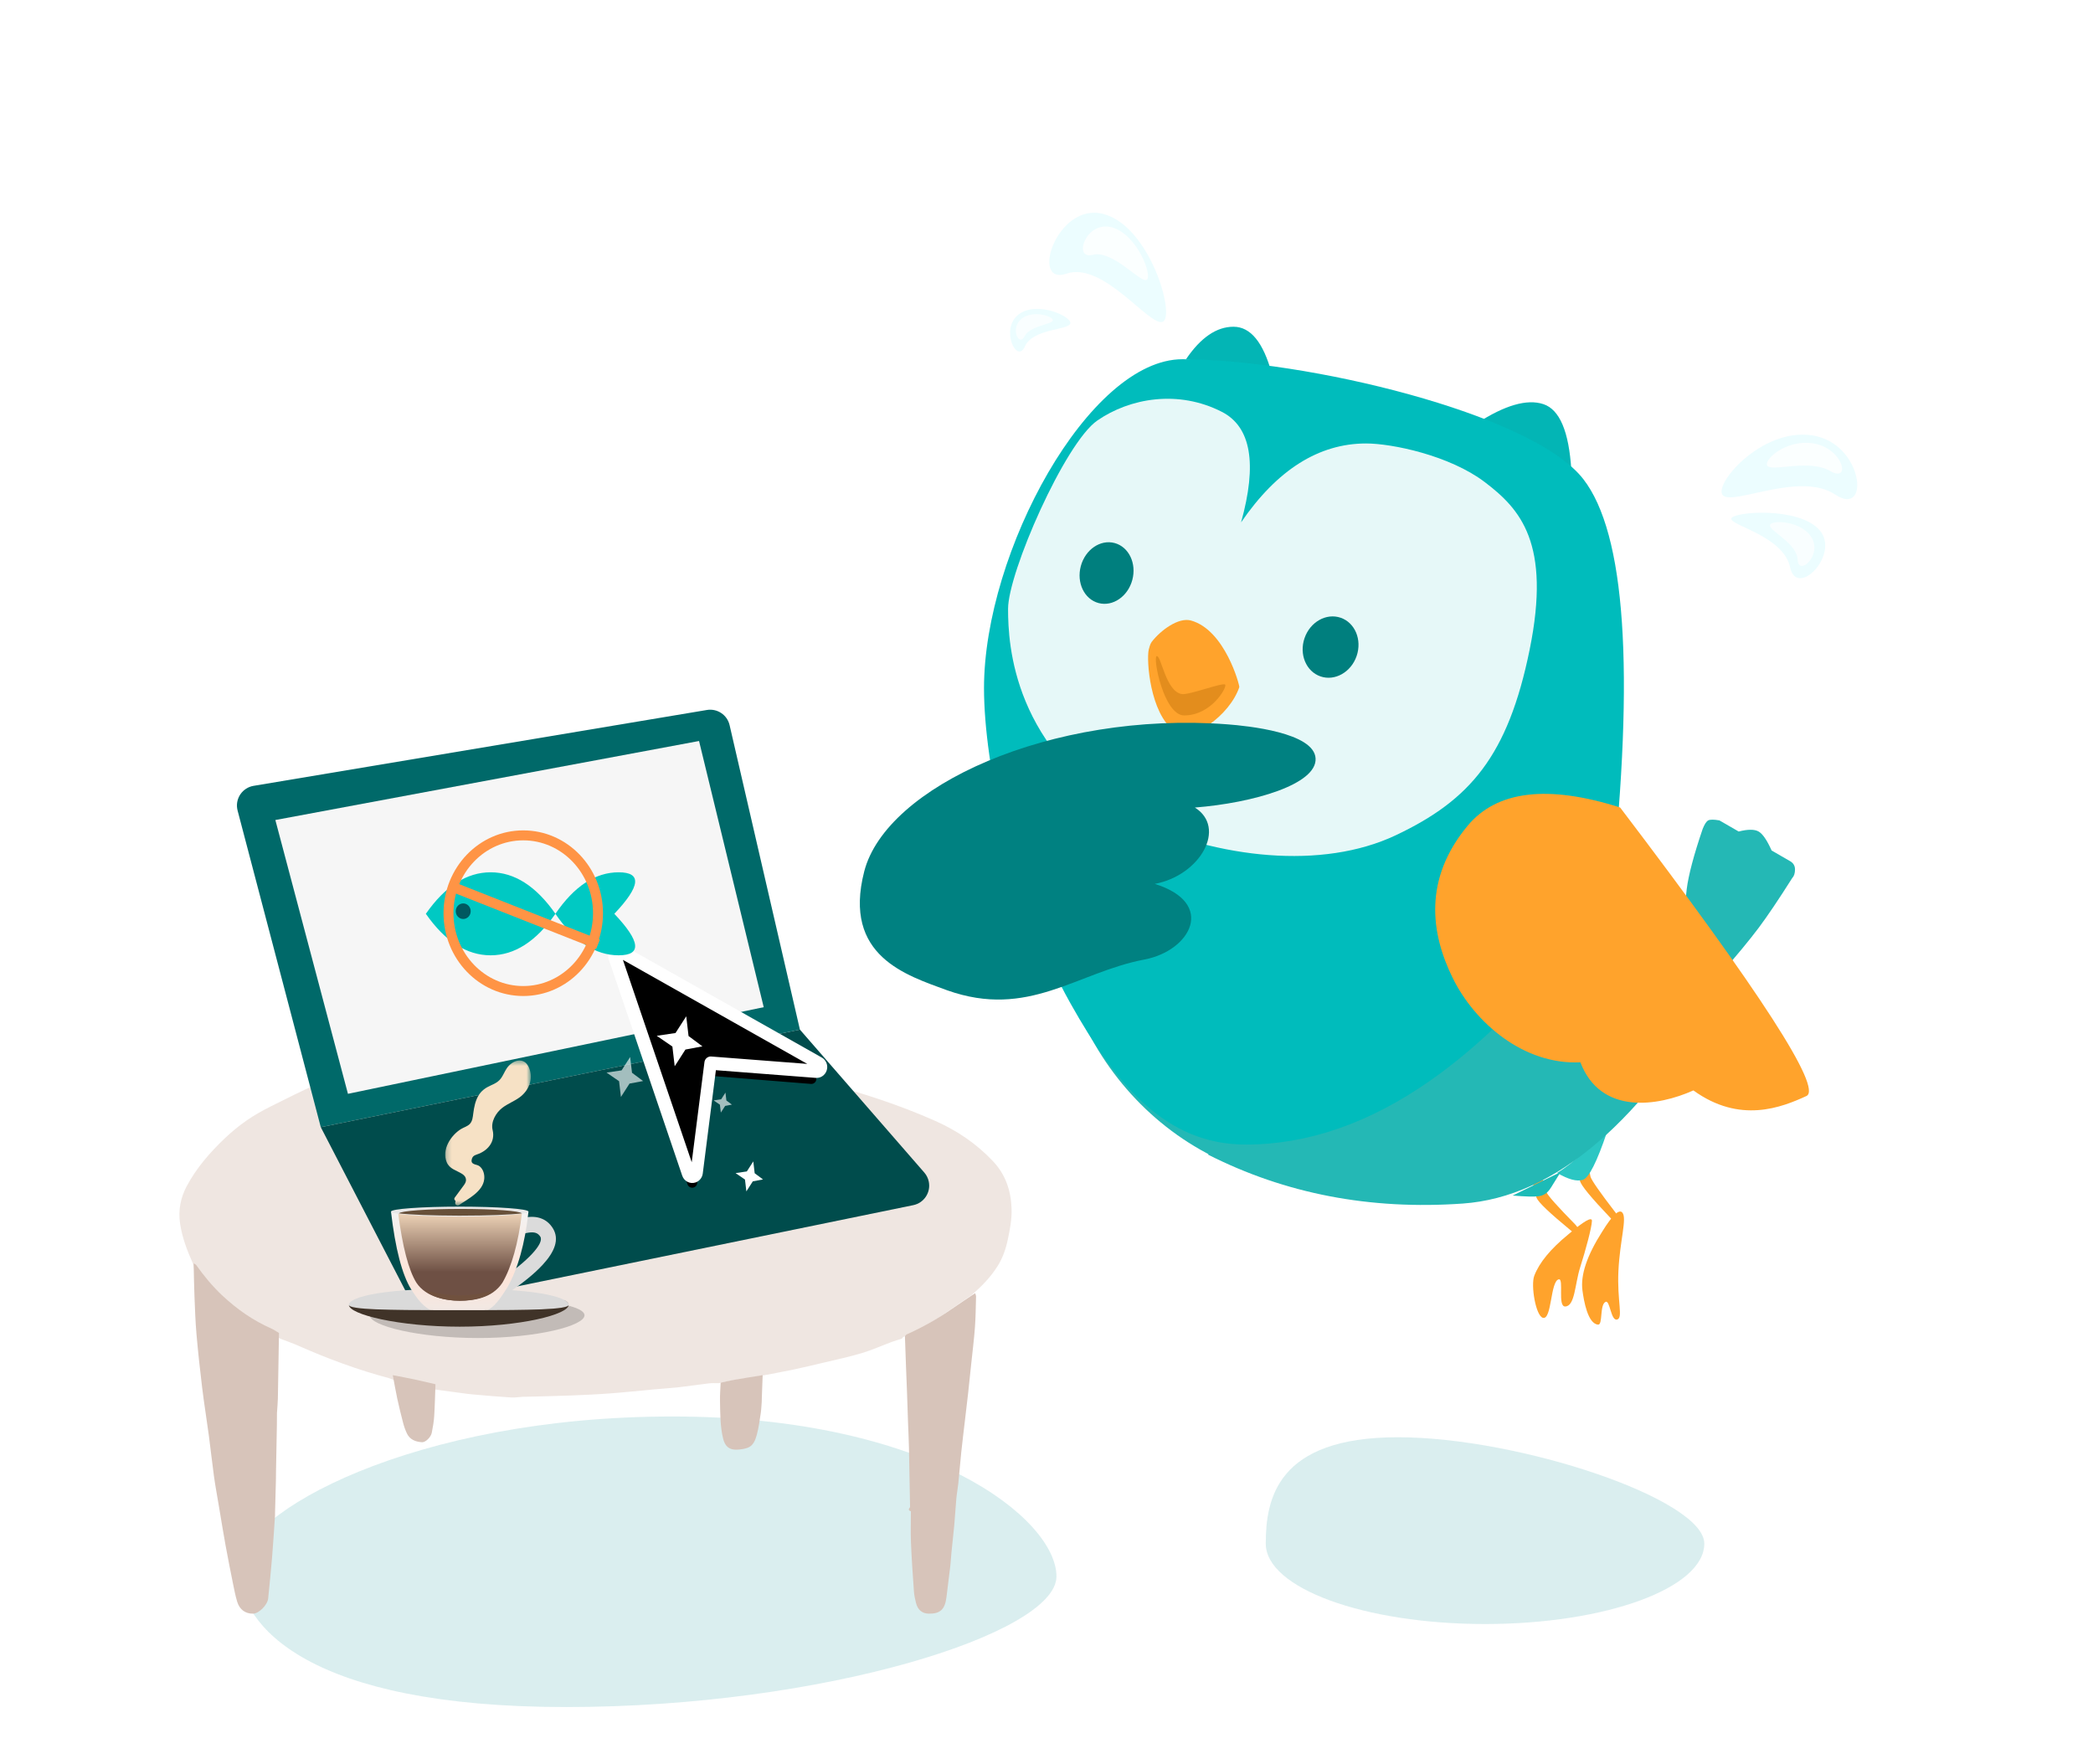 <svg xmlns="http://www.w3.org/2000/svg" xmlns:xlink="http://www.w3.org/1999/xlink" width="420" height="354" viewBox="0 0 420 354">
    <defs>
        <path id="hh6sxsbrob" d="M2.129 3.476L16.197 46.65c.171.525.736.812 1.26.641.37-.12.637-.444.684-.83l2.628-21.569 20.205 1.622c.55.044 1.033-.366 1.077-.916.03-.382-.16-.748-.49-.942L3.587 2.304c-.476-.28-1.09-.121-1.37.355-.145.247-.177.544-.088.817z"/>
        <path id="q54xt4fq2c" d="M0.176 0.411L17.367 0.411 17.367 29.496 0.176 29.496z"/>
        <path id="7m7135bd9g" d="M52.536 157.59c24.829 0 49.276-17.061 73.343-51.183 4.71-44.01 2.837-71.461-5.62-82.352C109.968 10.798 64.172 0 39.82 0 21.087 0 0 38.643 0 65.999c0 15.423 5.718 42.569 17.381 63.316 9.024 16.052 18.909 28.274 35.155 28.274z"/>
        <linearGradient id="i7vlmmu6ze" x1="50%" x2="50%" y1="0%" y2="116.688%">
            <stop offset="0%" stop-color="#F3F3F3"/>
            <stop offset="52.054%" stop-color="#FDE4D8"/>
            <stop offset="100%" stop-color="#EBEBEB"/>
        </linearGradient>
        <linearGradient id="rwxbpq1r5f" x1="50%" x2="50%" y1="0%" y2="67.601%">
            <stop offset="0%" stop-color="#EED4B8"/>
            <stop offset="100%" stop-color="#6E5044"/>
        </linearGradient>
        <filter id="cl57lcopna" width="122.7%" height="118.4%" x="-14.2%" y="-7.6%" filterUnits="objectBoundingBox">
            <feOffset dy="2" in="SourceAlpha" result="shadowOffsetOuter1"/>
            <feGaussianBlur in="shadowOffsetOuter1" result="shadowBlurOuter1" stdDeviation="2"/>
            <feColorMatrix in="shadowBlurOuter1" values="0 0 0 0 0 0 0 0 0 0 0 0 0 0 0 0 0 0 0.5 0"/>
        </filter>
    </defs>
    <g fill="none" fill-rule="evenodd">
        <g>
            <g>
                <path fill="#A4D6D7" d="M113.6 342.547c51.628 0 98.4-14.763 98.4-26.21 0-11.449-25.452-32.096-77.08-32.096S48 303.417 48 314.865s13.972 27.682 65.6 27.682z" opacity=".4" transform="translate(-530 -134) translate(530 134)"/>
                <g>
                    <g>
                        <path fill="#EFE6E1" d="M115.899 70.155c-1.222.164-2.442.329-3.663.49-1.384.18-2.763.398-4.15.526-2.557.236-5.114.444-7.673.607-.773.049-1.554-.1-2.332-.136-.685-.03-1.371-.026-2.058-.044-2.541-.07-5.084-.117-7.625-.22-2.633-.106-5.267-.223-7.895-.42-2.912-.217-5.818-.536-8.727-.8-1.682-.154-3.37-.252-5.048-.44-1.997-.224-3.986-.536-5.981-.77-.647-.077-1.306-.028-1.959-.036-.875-.182-1.747-.392-2.627-.54-1.945-.325-3.894-.619-5.842-.926-2.136-.41-4.278-.792-6.407-1.242-2.133-.45-4.255-.953-6.376-1.46-2.5-.598-5.018-1.127-7.479-1.869-2.061-.62-4.046-1.514-6.072-2.268-.64-.239-1.3-.417-1.951-.622-.11-.123-.2-.296-.335-.359-3.147-1.435-6.143-3.155-8.99-5.172-1.537-1.09-3.102-2.133-4.654-3.198-1.967-1.713-3.804-3.553-5.226-5.815-1.025-1.628-1.656-3.413-2.054-5.309-.431-2.048-.837-4.093-.767-6.213.12-3.687 1.23-6.91 3.747-9.57 3.326-3.511 7.185-6.114 11.505-8.041 7.554-3.37 15.376-5.838 23.317-7.924 4.732-1.243 9.455-2.528 14.211-3.659 3.352-.796 6.743-1.426 10.135-2.02 2.846-.498 5.712-.88 8.58-1.23 2.29-.28 4.592-.464 6.891-.643 3.05-.235 6.1-.5 9.153-.612 3.95-.145 7.908-.303 11.854-.17 3.204.107 6.409.532 9.59.999 4.496.66 8.983 1.408 13.447 2.271 2.903.56 5.805 1.23 8.62 2.152 2.793.916 5.507 2.13 8.2 3.351 3.208 1.453 6.374 3.014 9.522 4.607 1.616.817 3.217 1.708 4.709 2.747 1.543 1.077 3.024 2.285 4.397 3.593 2.969 2.824 5.687 5.932 7.65 9.62 1.198 2.252 1.732 4.747 1.333 7.458-.423 2.877-1.439 5.482-2.591 8.068-.133.3-.168.649-.249.975-.18.119-.415.194-.534.361-1.588 2.233-3.308 4.313-5.302 6.18-2.988 2.793-6.256 5.055-9.933 6.674-.528.232-1.008.583-1.509.88-1.218.47-2.454.893-3.65 1.422-5.897 2.606-11.913 4.835-18.118 6.481-.346.093-.674.255-1.01.387-1.418.304-2.84.59-4.252.919-1.28.297-2.549.639-3.822.96" transform="translate(-530 -134) translate(530 134) matrix(-1 0 0 1 203 142.641) translate(0 66.006)"/>
                        <path fill="#D7C4BA" d="M163.615 45.225c-1.573 2.213-3.279 4.275-5.256 6.123-2.962 2.77-6.2 5.011-9.847 6.616-.522.23-.998.578-1.495.871.071 4.364.135 8.726.221 13.09.02.981.119 1.96.183 2.942l.018 2.467c.058 3.154.118 6.307.177 9.461l.018 1.645.178 6.582-.002.411c.194 2.816.36 5.635.593 8.449.226 2.742.51 5.48.783 8.219.13 1.313 1.856 3.038 3.024 3.058 1.546.026 2.722-.807 3.205-2.428.355-1.191.591-2.425.839-3.65.515-2.555 1.027-5.112 1.493-7.677.484-2.668.914-5.345 1.362-8.02.327-1.938.687-3.87.957-5.819.374-2.687.655-5.389 1.016-8.079.433-3.223.956-6.435 1.351-9.665.437-3.574.824-7.16 1.139-10.75.219-2.507.302-5.031.403-7.55.089-2.216.116-4.436.17-6.654-.179.118-.412.192-.53.358M21.073 59.135c-3.173-1.42-6.193-3.123-9.064-5.12-1.549-1.078-3.126-2.112-4.69-3.166-.065.227-.188.456-.182.68.058 2.078.072 4.161.227 6.23.189 2.499.502 4.987.763 7.478.2 1.92.397 3.839.608 5.758.188 1.686.396 3.368.592 5.053.26 2.218.535 4.436.77 6.656.219 2.091.381 4.19.596 6.281.103 1.013.3 2.014.394 3.027.164 1.79.26 3.588.423 5.378.168 1.853.386 3.703.57 5.555.087.878.12 1.762.221 2.638.245 2.082.528 4.16.772 6.244.29 2.474 1.259 3.387 3.59 3.33 1.295-.032 2.18-.759 2.525-2.15.187-.754.361-1.525.415-2.299.23-3.256.458-6.513.594-9.774.09-2.103.017-4.212.017-6.318.563-.169.472-.477.165-.832.073-3.986.136-7.974.223-11.96.038-1.7.127-3.4.188-5.1.072-2.072.136-4.148.21-6.221.06-1.63.132-3.26.193-4.891.076-2.041.145-4.082.217-6.122-.111-.12-.201-.293-.337-.355M55.774 68.254c-1.936-.335-3.877-.637-5.817-.953l.173 4.7c.004.213.007.428.012.641.064.772.087 1.551.203 2.311.216 1.418.404 2.853.765 4.229.3 1.144.742 2.324 1.94 2.72.64.213 1.326.31 1.997.347 1.579.088 2.458-.612 2.854-2.25.602-2.487.566-5.045.617-7.587.024-1.2-.081-2.401-.128-3.602-.871-.187-1.74-.403-2.616-.556M115.615 69.123c.08 2.135.12 4.27.255 6.402.07 1.123.269 2.245.49 3.353.174.872 1.254 1.922 1.942 1.882 1.3-.078 2.445-.52 3.034-1.747.317-.663.568-1.365.754-2.073.431-1.637.834-3.283 1.192-4.937.337-1.56.601-3.135.897-4.702-1.503.295-3.011.572-4.51.89-1.356.289-2.703.62-4.054.932" transform="translate(-530 -134) translate(530 134) matrix(-1 0 0 1 203 142.641) translate(0 66.006)"/>
                    </g>
                    <g>
                        <path fill="#006969" d="M44.906-.171l90.965 15.222c2.178.365 3.65 2.427 3.284 4.605-.02.12-.045.24-.076.357l-16.692 63.534L26.24 63.968l14.11-61.094C40.823.814 42.82-.52 44.905-.171z" transform="translate(-530 -134) translate(530 134) matrix(-1 0 0 1 203 142.641) translate(16.242)"/>
                        <path fill="#004C4C" d="M26.239 63.968l96.148 19.579-17.34 33.5c-.823 1.59-2.602 2.44-4.356 2.08L3.495 99.194c-2.164-.443-3.558-2.558-3.114-4.722.138-.674.448-1.302.9-1.822L26.24 63.968z" transform="translate(-530 -134) translate(530 134) matrix(-1 0 0 1 203 142.641) translate(16.242)"/>
                        <path fill="#F6F6F6" d="M46.481 6.053L33.503 59.466 116.936 76.853 131.503 21.91z" transform="translate(-530 -134) translate(530 134) matrix(-1 0 0 1 203 142.641) translate(16.242)"/>
                    </g>
                </g>
                <g>
                    <g fill="#000" transform="translate(-530 -134) translate(530 134) translate(121.76 188.992)">
                        <use filter="url(#cl57lcopna)" xlink:href="#hh6sxsbrob"/>
                        <use xlink:href="#hh6sxsbrob"/>
                    </g>
                    <path fill="#FFF" fill-rule="nonzero" d="M.503 1.632C.213 2.175.16 2.82.358 3.404L15.142 46.93c.386 1.139 1.6 1.74 2.71 1.344l.14-.056c.687-.303 1.173-.956 1.27-1.724l2.634-20.735 20.055 1.546c1.172.09 2.194-.811 2.282-2.014.063-.852-.366-1.664-1.096-2.076L3.395.773C2.365.191 1.07.576.503 1.633zM3.24 3.625l37 20.873-19.28-1.484-.118-.003c-.625.01-1.16.49-1.242 1.137l-2.553 20.083L3.239 3.625z" transform="translate(-530 -134) translate(530 134) translate(121.76 188.992)"/>
                </g>
                <g>
                    <g fill="#ECFDFF">
                        <path d="M27.02 21.634c-2.822.993-13.02-9.658-21.193-7.518-8.173 2.14-2.057-11.576 8.238-9.74C24.361 6.215 29.841 20.643 27.02 21.635z" transform="translate(-530 -134) translate(530 134) matrix(-1 0 0 1 375 82.253) rotate(-19 14.898 12.953)"/>
                        <path d="M28.514 24.996c-.284 1.373-11.024-.119-14.356 5.403-3.333 5.521-8.683-5.75-3.19-8.97 5.492-3.22 17.83 2.194 17.546 3.567z" transform="translate(-530 -134) translate(530 134) matrix(-1 0 0 1 375 82.253) rotate(-19 18.56 26.16)"/>
                    </g>
                    <path fill="#FFF" fill-opacity=".8" d="M19.385 13.804c-1.611.43-7.454-4.12-12.121-3.192-4.667.93-1.192-4.958 4.694-4.185 5.886.772 9.038 6.947 7.427 7.377z" transform="translate(-530 -134) translate(530 134) matrix(-1 0 0 1 375 82.253) rotate(-19 12.45 10.094)"/>
                    <path fill="#FFF" fill-opacity=".7" d="M19.637 30.187c-1.103.413-5.087-4.041-8.282-3.152-3.195.89-.802-4.836 3.222-4.063 4.024.773 6.163 6.802 5.06 7.215z" transform="translate(-530 -134) translate(530 134) matrix(-1 0 0 1 375 82.253) rotate(-72 14.9 26.557)"/>
                </g>
                <g>
                    <g fill="#ECFDFF">
                        <path d="M19.23 22.243c-.455-1.341 6.658-4.711 10.395-1.812 3.738 2.9.317 10.03-1.28 6.414-1.595-3.615-8.661-3.261-9.116-4.602zM12.607.239c9.371-2.432 14.773 14.527 7.374 11.985S3.203 23.067.652 21.874C-1.9 20.682 3.238 2.672 12.608.24z" transform="translate(-530 -134) translate(530 134) matrix(-1 0 0 1 234 42.688)"/>
                    </g>
                    <path fill="#FFF" fill-opacity=".8" d="M2.637 3.528c1.2-.848 8.126 4.112 11.732 2.07 3.606-2.044 3.116 6.314-2.253 6.332-5.368.017-10.677-7.554-9.479-8.402z" transform="translate(-530 -134) translate(530 134) matrix(-1 0 0 1 234 42.688) scale(1 -1) rotate(15 67.908 0)"/>
                    <path fill="#FFF" fill-opacity=".7" d="M23.144 20.35c.707-.474 4.384 1.719 6.49.547 2.105-1.172 1.485 3.03-1.525 3.262-3.01.232-5.672-3.335-4.965-3.809z" transform="translate(-530 -134) translate(530 134) matrix(-1 0 0 1 234 42.688) scale(1 -1) rotate(-34 -45.746 0)"/>
                </g>
                <path fill="#A4D6D7" d="M298 325.888c24.3 0 44-7.225 44-16.138 0-8.913-37.2-21.344-61.5-21.344-24.3 0-26.5 12.431-26.5 21.344 0 8.913 19.7 16.138 44 16.138z" opacity=".4" transform="translate(-530 -134) translate(530 134)"/>
                <g fill="#FFF">
                    <path d="M4.063 16.239L1.18 17.601 2.542 14.719 1.325 11.925 4.118 13.144 7.002 11.78 5.638 14.664 6.647 17.248z" opacity=".64" transform="translate(-530 -134) translate(530 134) rotate(13 -819.124 648.318) rotate(-45 4.09 14.69)"/>
                    <path d="M24.319 16.068L22.877 16.749 23.558 15.308 22.95 13.911 24.346 14.52 25.788 13.838 25.106 15.28 25.611 16.572z" opacity=".64" transform="translate(-530 -134) translate(530 134) rotate(13 -819.124 648.318) rotate(-45 24.333 15.294)"/>
                    <path d="M13.183 7.166L9.58 8.869 11.283 5.266 9.762 1.774 13.252 3.297 16.857 1.592 15.153 5.197 16.414 8.428z" transform="translate(-530 -134) translate(530 134) rotate(13 -819.124 648.318) rotate(-45 13.219 5.23)"/>
                    <path d="M32.858 29.678L30.696 30.7 31.718 28.538 30.805 26.443 32.899 27.356 35.062 26.334 34.039 28.497 34.796 30.435z" transform="translate(-530 -134) translate(530 134) rotate(13 -819.124 648.318) rotate(-45 32.88 28.517)"/>
                </g>
                <g>
                    <g transform="translate(-530 -134) translate(530 134) translate(70 212.4) translate(19.156)">
                        <mask id="nsoewyoohd" fill="#fff">
                            <use xlink:href="#q54xt4fq2c"/>
                        </mask>
                        <path fill="#F6E1C5" d="M17 1.848c-.96-2.298-3.379-1.54-4.499.18-.383.587-.648 1.252-1.041 1.834-.544.804-1.252 1.16-2.093 1.53C8.284 5.87 7.41 6.47 6.803 7.54c-.595 1.048-.83 2.264-.985 3.453-.097.745-.158 1.57-.684 2.131-.476.508-1.193.677-1.774 1.033-2.029 1.24-3.967 4.181-2.864 6.688.595 1.349 1.895 1.577 3.014 2.278.437.273.78.599.836 1.137.057.541-.219.89-.517 1.307-.56.787-1.147 1.557-1.72 2.334-.199.268-.07.536.152.662-.03.117-.047.24-.069.415-.046.388.458.651.749.448 1.787-1.246 4.814-2.688 5.075-5.234.096-.935-.198-1.984-.941-2.565-.378-.296-.812-.27-1.207-.482-.372-.201-.46-.444-.366-.863.15-.665.505-.837 1.096-1.038 2.059-.697 3.68-2.486 3.102-4.875-.4-1.653.647-3.465 1.93-4.456C12.71 9.081 14 8.61 15.1 7.812c1.848-1.342 2.854-3.688 1.9-5.964" mask="url(#nsoewyoohd)"/>
                    </g>
                    <g transform="translate(-530 -134) translate(530 134) translate(70 212.4) translate(0 29.918)">
                        <path fill="#DBDBDB" fill-rule="nonzero" d="M35.913 5.058c1.32-.237 2.053.034 2.517.792.81 1.324-2.54 4.97-8.133 8.69l-1.26.84 1.61 2.625 1.262-.839c2.846-1.893 5.308-3.853 7.01-5.706 2.413-2.627 3.371-5.098 2.036-7.283-1.165-1.906-3.12-2.628-5.552-2.19l-1.475.266.51 3.071 1.475-.266z"/>
                        <path fill="#0F0F0F" d="M25.932 26.178c11.867 0 21.36-2.451 21.36-4.567 0-2.115-9.62-3.536-21.487-3.536-11.867 0-21.615 1.42-21.615 3.536s9.875 4.567 21.742 4.567z" opacity=".201"/>
                        <path fill="#DADADA" d="M22.124 20.596c12.146 0 21.993 0 21.993-1.084s-3.904-3.252-21.993-3.252C4.034 16.26 0 18.428 0 19.512c0 1.084 9.977 1.084 22.124 1.084z"/>
                        <path fill="url(#i7vlmmu6ze)" d="M8.459.813h27.59c-.695 6.414-2.126 11.517-4.295 15.311-2.468 3.83-3.644 5.556-9.5 5.556s-7.455-1.707-9.76-5.285C10.67 13.415 9.326 8.22 8.458.813z"/>
                        <path fill="url(#rwxbpq1r5f)" d="M9.89 1.084c3.21.361 7.418.542 12.624.542s9.283-.18 12.233-.542c-.761 6.101-2.062 10.754-3.904 13.956-2.095 3.233-5.986 3.659-8.59 3.659-2.602 0-6.76-.638-8.719-3.659-1.546-2.516-2.761-7.168-3.643-13.956z"/>
                        <path fill="#70513E" d="M29.512 16.412c-1.31 1.354-4.068 2.287-7.258 2.287-3.19 0-5.949-.933-7.258-2.287 2.06.758 4.561 1.203 7.258 1.203 2.582 0 4.986-.408 6.994-1.11z"/>
                        <ellipse cx="22.254" cy=".813" fill="#E8E8E8" rx="13.795" ry="1"/>
                        <path fill="#675039" d="M22.748.271c6.413.015 11.602.404 11.977.892-2.196.274-6.897.463-12.341.463h-.39c-5.279-.01-9.81-.196-11.953-.464.384-.497 5.763-.891 12.343-.891z"/>
                        <path fill="#403328" d="M19.065 20.595h6.114c10.7-.007 18.938-.092 18.938-1.083 0-.305-.309-.696-1.156-1.1.75.336 1.156.705 1.156 1.1 0 1.945-9.717 4.39-21.863 4.39C10.107 23.902 0 21.457 0 19.512c0 .991 8.346 1.076 19.065 1.083z"/>
                    </g>
                </g>
                <g>
                    <g>
                        <g>
                            <path fill="#FFA32C" d="M20.507 19.1c-4.173 3.82-6.462 7.267-6.867 10.345-.28 2.122-.705 6.791 1.264 7.462.917.313 1.3-3.802 2.627-4.026.966-.164 0 4.026 1.313 4.026s.919-3.562 2.79-9.394c1.871-5.833 4.432-9.729 3.775-11.07-.438-.896-2.072-.01-4.902 2.658z" transform="translate(-530 -134) translate(530 134) translate(170 53.1) translate(126 172.835) rotate(-15 31.066 1.191)"/>
                            <path fill="#FFA32C" d="M10.986 1.35c-.886 4.027-1.33 6.515-1.333 7.464-.002.95 1.304 3.825 3.918 8.629.436.893.872 1.339 1.31 1.338.438-.001.44-.672.006-2.013-1.984-4.788-2.974-7.548-2.972-8.282.002-.734.349-3.115 1.042-7.141-.243-.447-.584-.67-1.022-.668-.438 0-.754.225-.949.673z" transform="translate(-530 -134) translate(530 134) translate(170 53.1) translate(126 172.835) rotate(-15 31.066 1.191) rotate(-7 12.432 9.729)"/>
                            <path fill="#FFA32C" d="M20.157.671c-.876 4.026-1.313 6.514-1.313 7.463 0 .95 1.313 3.83 3.939 8.642.438.895.875 1.342 1.313 1.342.438 0 .438-.671 0-2.013-1.995-4.795-2.992-7.56-2.992-8.293 0-.735.34-3.115 1.022-7.141C21.882.224 21.541 0 21.104 0c-.438 0-.754.224-.947.671z" transform="translate(-530 -134) translate(530 134) translate(170 53.1) translate(126 172.835) rotate(-15 31.066 1.191)"/>
                            <path fill="#FFA32C" d="M17.21 20.201c-4.469-.842-8.03-.806-10.685.11-1.963.677-6.006 5.439-5.359 6.765.815 1.667 6.591-3.614 7.961-2.534.86.679-4.387 3.307-3.352 4.485 1.307 1.486 4.643-1.38 7.963-2.747 3.32-1.367 7.564-3.326 8.639-4.173.716-.565-1.006-1.2-5.166-1.906z" transform="translate(-530 -134) translate(530 134) translate(170 53.1) translate(126 172.835) rotate(-15 31.066 1.191) rotate(-35 11.816 24.52)"/>
                            <path fill="#2BC6C3" d="M14.832 5.368c1.818 1.844 3.359 2.739 4.624 2.684C20.72 7.998 23.118 5.314 26.65 0c-1.573.573-3.444 1.468-5.614 2.684-2.17 1.217-4.238 2.111-6.204 2.684z" transform="translate(-530 -134) translate(530 134) translate(170 53.1) translate(126 172.835) rotate(-15 31.066 1.191)"/>
                        </g>
                        <path fill="#1CBBB7" d="M7.288 12.618c2.41.867 4.082 1.363 5.017 1.487 1.403.187 2.257-.522 2.824-1.036.377-.342 1.274-1.182 2.69-2.52L7.29 12.618z" transform="translate(-530 -134) translate(530 134) translate(170 53.1) translate(126 172.835) rotate(-15 12.554 12.343)"/>
                    </g>
                    <g transform="translate(-530 -134) translate(530 134) translate(170 53.1)">
                        <g transform="translate(14.46)">
                            <path fill="#24B8B5" d="M160.574 142.614c3.463-3.965 6.085-7.136 7.865-9.515 1.78-2.378 4.027-5.712 6.741-10.001.375-.386.562-.965.562-1.736s-.374-1.35-1.123-1.735l-3.57-2.06c-.925-2.07-1.795-3.34-2.61-3.81-.815-.47-2.148-.47-4 0l-3.865-2.23c-1.123-.198-1.872-.198-2.247 0-.374.2-.749.778-1.123 1.736-1.77 5.206-2.835 9.226-3.193 12.06-.358 2.833-.358 7.238 0 13.213l6.563 4.078z"/>
                            <path fill="#03B5B5" d="M133.898 37.243c-3.71-6.84-7.276-10.059-10.7-9.654-3.423.404-6.916 3.454-10.48 9.15l21.18.504z" transform="rotate(25 123.308 32.399)"/>
                            <path fill="#03B5B5" d="M71.81 18.736c-3.923-5.153-7.464-7.09-10.624-5.814-3.16 1.277-5.292 4.481-6.397 9.614l17.021-3.8z" transform="rotate(22 63.3 17.539)"/>
                            <ellipse cx="83.004" cy="126.064" fill="#24B8B5" rx="55.875" ry="58.591"/>
                            <path fill="#24B8B5" d="M127.629 101.963c5.303-3.522 8.709 4.338 10.218 23.578l23.878 17.658c-16.538 28.834-34.096 43.906-52.676 45.216-18.579 1.31-35.61-1.965-51.092-9.824 25.12-36.924 48.345-62.466 69.672-76.628z"/>
                            <g transform="translate(13 18.984)">
                                <use fill="#00BCBC" xlink:href="#7m7135bd9g"/>
                            </g>
                            <path fill="#E6F8F8" d="M71.594 119.61c18.287-3.687 36.434-13.936 44.31-28.332 7.876-14.396 8.892-26.032-.169-45.92-9.06-19.886-18.158-21.708-27.044-21.897-8.885-.19-19.652 4.695-23.816 7.721-7.679 5.579-11.344 14.764-10.997 27.556C49.6 47.275 44.214 42.05 37.721 43.067c-9.739 1.523-16.573 8.637-19.191 16.092-2.618 7.455 3.437 35.212 7.721 41.108 4.284 5.896 17.433 22.28 45.343 19.343z" transform="rotate(36 70.035 71.708)"/>
                            <g>
                                <path fill="#FFA32C" d="M9.493.429C6.98-.27 3.37 2.412 1.593 4.734c-.279.363-.517 1.25-.582 1.535-.49 2.123.258 12.729 5.103 16.307 3.399 2.511 11.147-3.102 13.073-8.774.099-.292-2.84-11.469-9.694-13.373z" transform="translate(45.043 70.988)"/>
                                <path fill="#E38D1D" d="M2.64 7.57c-.914 0 1.37 11.904 5.483 11.904 5.483 0 8.681-5.714 8.225-6.19-.457-.476-7.225 2.122-8.682 1.905-3.199-.476-4.113-7.618-5.027-7.618z" transform="translate(45.043 70.988)"/>
                            </g>
                        </g>
                        <path fill="#008181" d="M4.224 127.863c-1.967 17.479 11.358 19.471 19.814 21.308 16.944 3.464 25.188-7.164 38.357-11.638 8.862-3.011 12.752-13.192-.083-15.305 8.861-3.01 12.752-13.192 5.83-16.292 11.528-2.565 23.631-8.028 22.617-13.135-1.014-5.107-14.47-4.564-18.483-4.308-35.456 2.267-66.084 21.89-68.052 39.37z" transform="rotate(8 47.424 119.096)"/>
                        <ellipse cx="97.006" cy="76.747" fill="#007F7E" rx="5.525" ry="6.224" transform="scale(-1 1) rotate(-19 0 656.43)"/>
                        <ellipse cx="52.052" cy="61.889" fill="#007F7E" rx="5.35" ry="6.233" transform="scale(-1 1) rotate(-15 0 457.265)"/>
                    </g>
                    <path fill="#FFA32C" d="M155.105 108.931c28.207 37.1 40.667 56.403 37.38 57.908-4.929 2.258-13.308 5.645-22.674-1.129-7.114 3.198-18.611 5.005-22.675-5.644-11.337.564-21.196-7.903-25.632-16.934-4.437-9.031-5.847-19.831 2.957-30.48 5.87-7.1 16.085-8.34 30.644-3.72z" transform="translate(-530 -134) translate(530 134) translate(170 53.1)"/>
                </g>
                <g transform="translate(-530 -134) translate(530 134) translate(85 174.918)">
                    <path fill="#00C9C3" d="M39.153 16.781c4.676 0 4.384-2.776-.876-8.33C43.537 2.9 43.83.123 39.153.123c-4.676 0-8.909 2.777-12.7 8.33 3.791 5.553 8.024 8.33 12.7 8.33zM13.454 16.781c4.786 0 9.12-2.776 13-8.33-3.88-5.552-8.214-8.329-13-8.329-4.787 0-9.12 2.777-13 8.33 3.88 5.553 8.213 8.33 13 8.33z"/>
                    <ellipse cx="7.954" cy="7.931" fill="#005960" rx="1.5" ry="1.562"/>
                </g>
                <g stroke="#FF9445" stroke-width="2">
                    <g transform="translate(-530 -134) translate(530 134) translate(90 167.63)">
                        <ellipse cx="15" cy="15.618" rx="15" ry="15.618"/>
                        <path fill="#F4F1CE" d="M1 10.412L30 21.865"/>
                    </g>
                </g>
            </g>
        </g>
    </g>
</svg>
